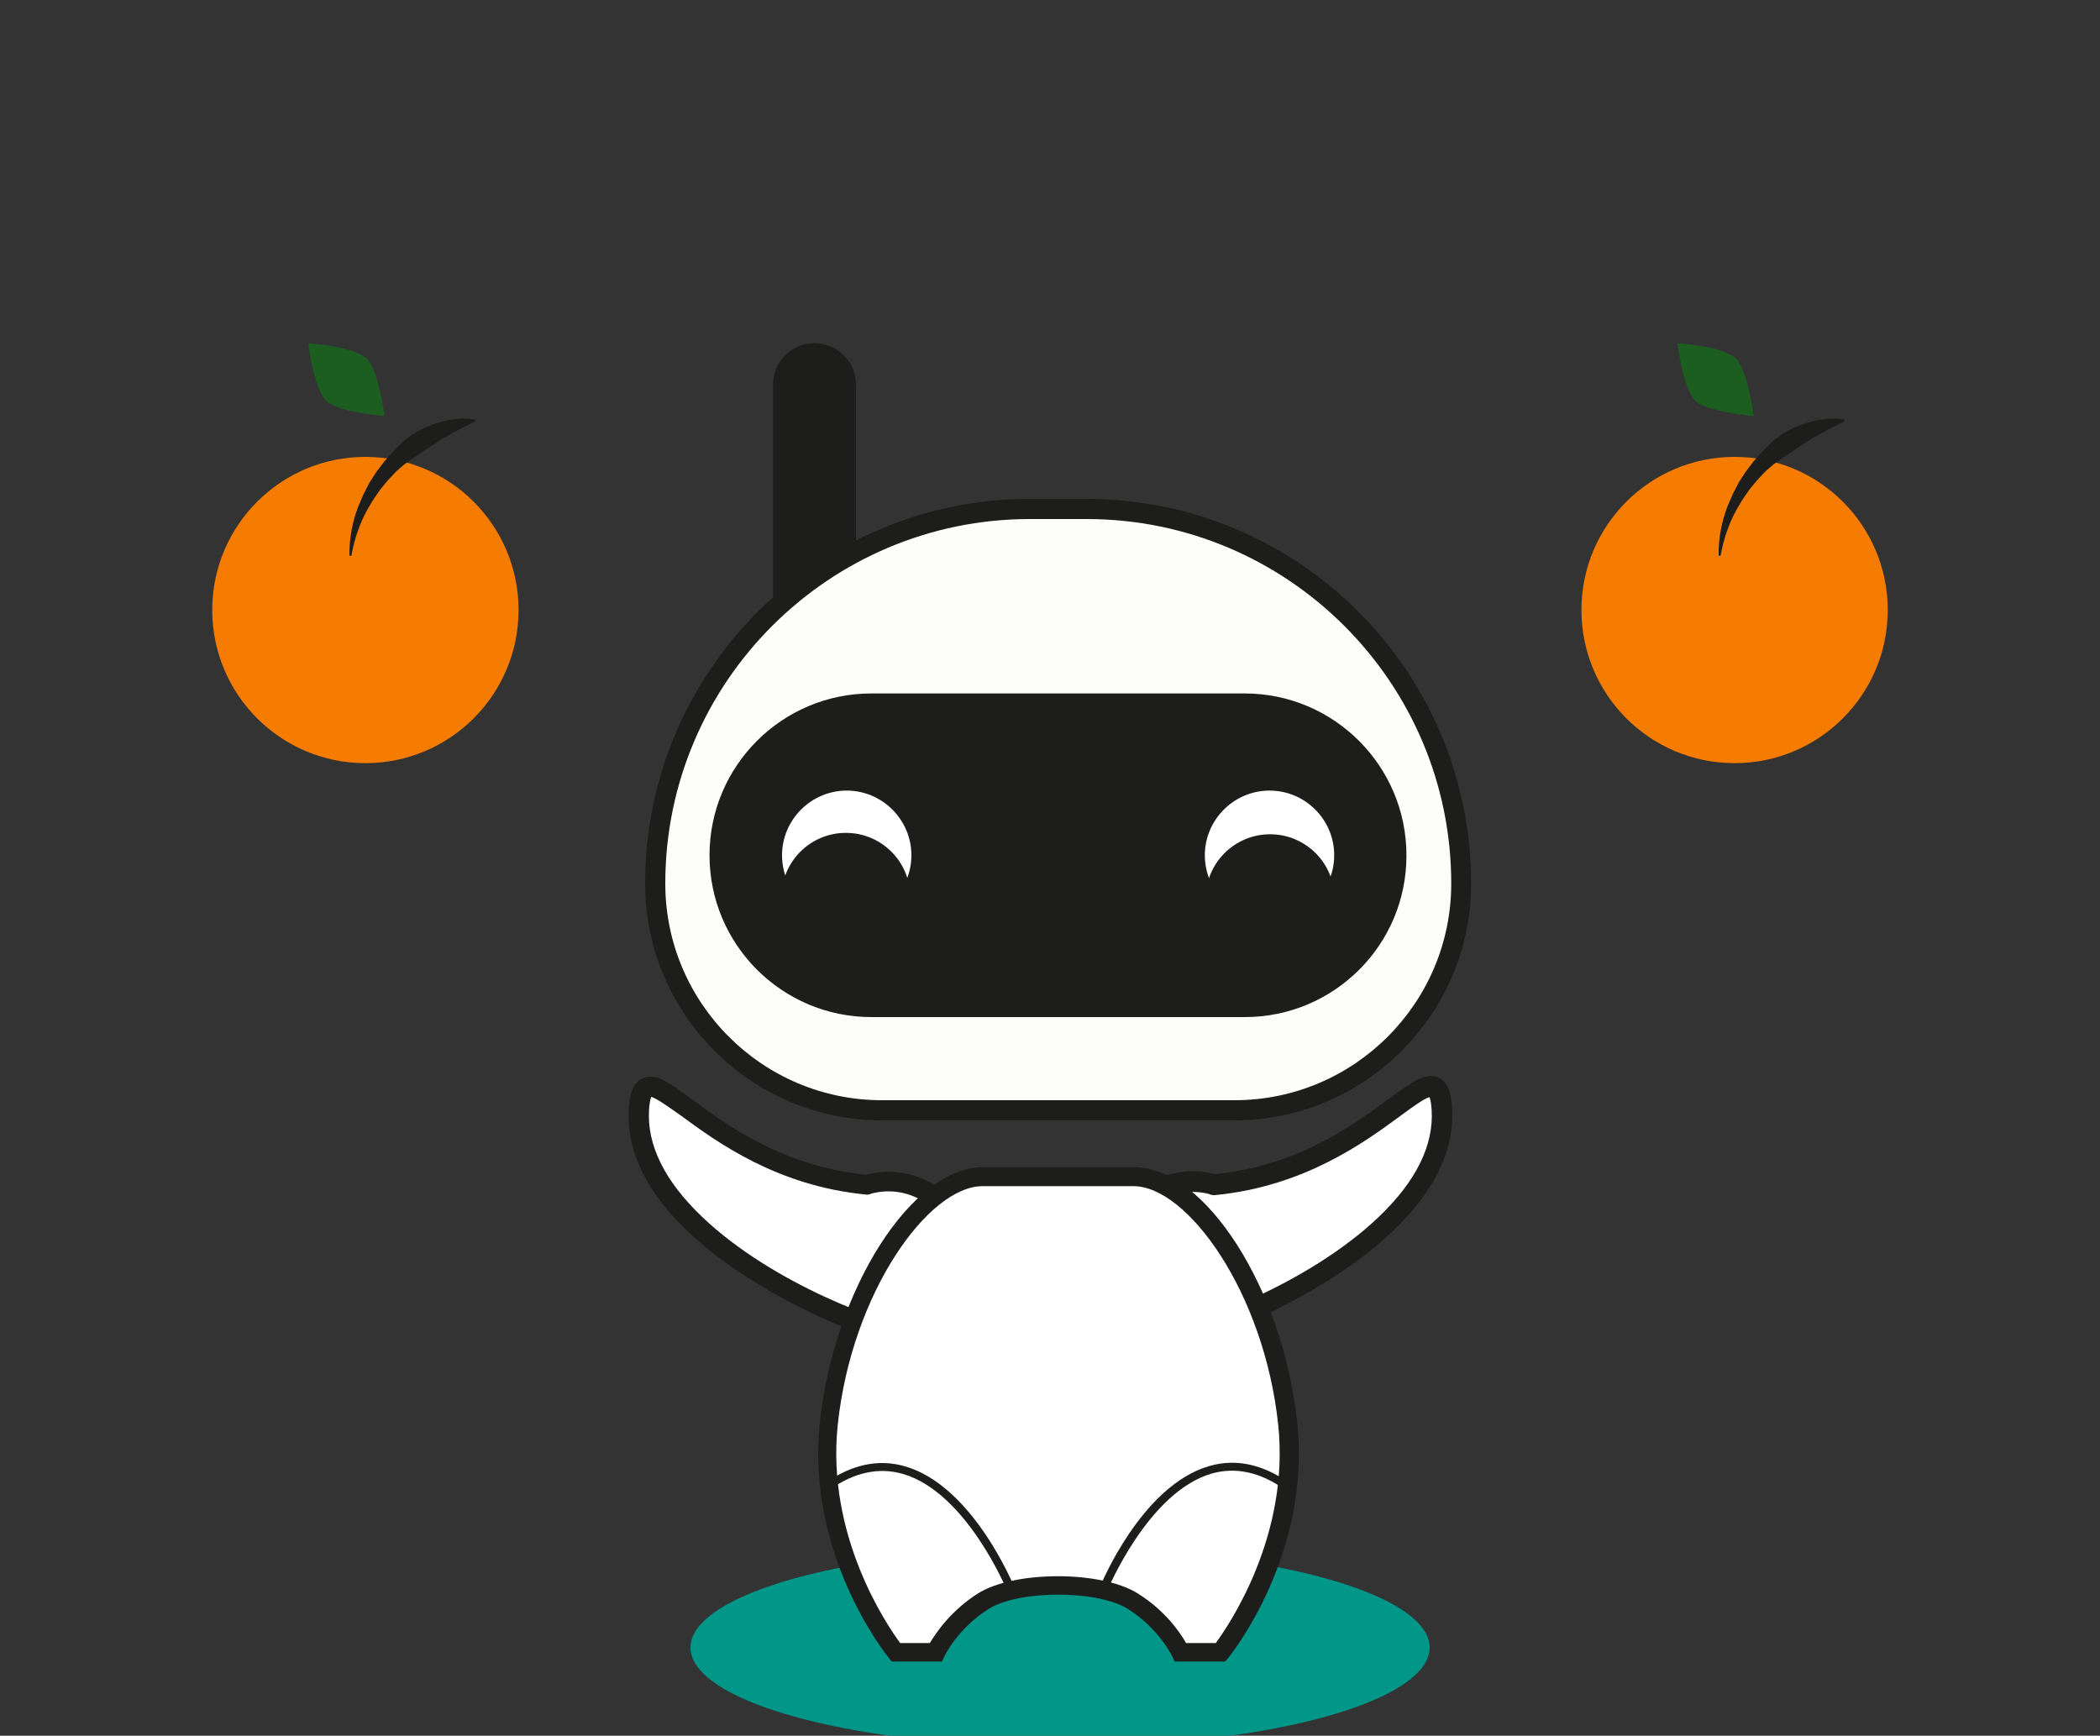 <?xml version="1.0" encoding="utf-8"?>
<!-- Generator: Adobe Illustrator 21.1.0, SVG Export Plug-In . SVG Version: 6.00 Build 0)  -->
<svg version="1.1" xmlns="http://www.w3.org/2000/svg" xmlns:xlink="http://www.w3.org/1999/xlink" x="0px" y="0px"
	 viewBox="0 0 750 620" style="enable-background:new 0 0 750 620;" xml:space="preserve">
<rect x="0" y="0" width="750" height="620" fill="#333333" stroke="none"/>
<style type="text/css">
	.st0{display:none;}
	.st1{display:inline;}
	.st2{fill:#80CBC4;}
	.st3{fill:#102027;}
	.st4{fill:#FFAB00;}
	.st5{fill:#009688;}
	.st6{fill:#F57C00;}
	.st7{fill:#1D1D1B;}
	.st8{fill:#1B5E20;}
	.st9{fill:#E65100;}
	.st10{fill:#3E2723;}
	.st11{fill:#FDFDFC;}
	.st12{fill:#FFFFFF;}
	.st13{fill:#37474F;}
	.st14{fill:#62727B;}
	.st15{fill:#FFDD4B;}
	.st16{fill:#C67C00;}
	.st17{fill:#72370F;}
</style>
<g id="Camada_2" class="st0">
	<g class="st1">
		<rect x="-0.7" y="-460.5" class="st2" width="750.5" height="1337"/>
	</g>
</g>
<g id="Camada_1">
	<g>
		<g>
			<circle class="st6" cx="130.5" cy="217.9" r="54.7"/>
		</g>
		<path class="st7" d="M124.8,198.5c-0.1-6,1-12,3.2-17.7l1.8-4.2l2.1-4.1l2.5-3.9l2.8-3.7c1-1.2,2.1-2.3,3.1-3.5l3.3-3.3
			c1.2-1,2.4-2,3.7-2.9c1.3-0.8,2.7-1.6,4.1-2.3c1.4-0.6,2.9-1.2,4.4-1.7c1.5-0.4,3-0.8,4.5-1.2c1.6-0.2,3.1-0.4,4.6-0.5
			c1.6,0,3.1,0.1,4.7,0.3l0.1,0.7c-1.4,0.8-2.7,1.4-4,2c-1.3,0.7-2.6,1.4-3.8,2c-1.2,0.8-2.4,1.4-3.7,2.1c-1.2,0.8-2.3,1.5-3.5,2.2
			c-1.1,0.8-2.3,1.6-3.4,2.3c-1.1,0.8-2.3,1.6-3.4,2.3l-3.4,2.4c-1.1,0.9-2.1,1.8-3.2,2.8l-2.9,3.1l-2.7,3.3l-2.4,3.5l-2.2,3.7
			c-2.7,5-4.6,10.5-5.6,16.3L124.8,198.5z"/>
		<path class="st8" d="M137.3,148.3c0,0-1.9-14.1-5.5-19.3c-3.6-5.3-21.7-6.4-21.7-6.4l0,0c0,0,2,18,7.4,21.4s19.6,4.6,19.6,4.6
			L137.3,148.3z"/>
	</g>
	<g>
		<g>
			<circle class="st6" cx="619.5" cy="217.9" r="54.7"/>
		</g>
		<path class="st7" d="M613.8,198.5c-0.1-6,1-12,3.2-17.7l1.8-4.2l2.1-4.1l2.5-3.9l2.8-3.7c1-1.2,2.1-2.3,3.1-3.5l3.3-3.3
			c1.2-1,2.4-2,3.7-2.9c1.3-0.8,2.7-1.6,4.1-2.3c1.4-0.6,2.9-1.2,4.4-1.7c1.5-0.4,3-0.8,4.5-1.2c1.6-0.2,3.1-0.4,4.6-0.5
			c1.6,0,3.1,0.1,4.7,0.3l0.1,0.7c-1.4,0.8-2.7,1.4-4,2c-1.3,0.7-2.6,1.4-3.8,2c-1.2,0.8-2.4,1.4-3.7,2.1c-1.2,0.8-2.3,1.5-3.5,2.2
			c-1.1,0.8-2.3,1.6-3.4,2.3c-1.1,0.8-2.3,1.6-3.4,2.3l-3.4,2.4c-1.1,0.9-2.1,1.8-3.2,2.8l-2.9,3.1l-2.7,3.3l-2.4,3.5l-2.2,3.7
			c-2.7,5-4.6,10.5-5.6,16.3L613.8,198.5z"/>
		<path class="st8" d="M626.3,148.3c0,0-1.9-14.1-5.5-19.3c-3.6-5.3-21.7-6.4-21.7-6.4l0,0c0,0,2,18,7.4,21.4
			c5.4,3.3,19.6,4.6,19.6,4.6L626.3,148.3z"/>
	</g>
	<g>
		<g>
			<ellipse class="st5" cx="378.6" cy="588.5" rx="132" ry="35.5"/>
		</g>
		<g>
			<g>
				<path class="st12" d="M419.1,476.6c-14.8-3.7-23.8-18.8-20.1-33.6s18.8-23.8,33.6-20.1c0.3,0.1,0.7,0.2,1,0.3
					c57.7-5.6,79.6-53.5,81.2-27.1C517.8,444.3,427.2,478.6,419.1,476.6z"/>
				<path class="st7" d="M419.9,480.2c-0.6,0-1.2-0.1-1.6-0.2l0,0c-8.1-2-14.9-7.1-19.2-14.3c-4.3-7.2-5.5-15.6-3.5-23.7
					c2-8.1,7.1-14.9,14.3-19.2c7.2-4.3,15.6-5.5,23.7-3.5c0.2,0,0.3,0.1,0.5,0.1c29.5-3.1,48.9-17.3,61.8-26.8
					c8.3-6.1,13.3-9.8,17.9-7.6c3.8,1.8,4.5,6.6,4.8,10.7c1,17-8.2,33.6-27.3,49.5C466.8,465.6,430.4,480.2,419.9,480.2z
					 M419.9,473.1c5.2,0.5,46.6-13.7,72.5-38.4c13.3-12.7,19.7-25.6,18.9-38.3c-0.2-2.7-0.5-3.9-0.8-4.5c-1.9,0.5-6.6,3.9-10.5,6.8
					c-12.8,9.4-34.2,25.1-66.1,28.2c-0.5,0-0.9,0-1.3-0.1c-0.2,0-0.3-0.1-0.5-0.2c-0.1,0-0.2-0.1-0.3-0.1
					c-6.2-1.6-12.7-0.6-18.2,2.7c-5.5,3.3-9.4,8.6-11,14.8c-1.6,6.2-0.6,12.7,2.7,18.2C408.5,467.6,413.7,471.5,419.9,473.1z"/>
			</g>
		</g>
		<g>
			<g>
				<path class="st12" d="M324,476.6c14.8-3.7,23.8-18.8,20.1-33.6c-3.7-14.8-18.8-23.8-33.6-20.1c-0.3,0.1-0.7,0.2-1,0.3
					c-57.7-5.6-79.6-53.5-81.2-27.1C225.3,444.3,315.9,478.6,324,476.6z"/>
				<path class="st7" d="M323.2,480.2c-10.5,0-46.9-14.6-71.3-34.8c-19.2-15.9-28.4-32.6-27.3-49.5c0.2-4,1-8.9,4.8-10.7
					c4.6-2.2,9.6,1.5,17.9,7.6c12.9,9.5,32.3,23.7,61.8,26.8c0.2,0,0.3-0.1,0.5-0.1c8.1-2,16.5-0.8,23.7,3.5
					c7.2,4.3,12.2,11.1,14.3,19.2c2,8.1,0.8,16.5-3.5,23.7c-4.3,7.2-11.1,12.2-19.2,14.3l0,0C324.4,480.2,323.9,480.2,323.2,480.2z
					 M232.6,391.8c-0.2,0.5-0.6,1.7-0.8,4.5c-0.8,12.7,5.6,25.6,18.9,38.3c25.9,24.8,67.3,38.9,72.5,38.4c6.2-1.6,11.4-5.5,14.7-11
					c3.3-5.5,4.3-12,2.7-18.2c-1.6-6.2-5.5-11.5-11-14.8c-5.5-3.3-12-4.3-18.2-2.7c-0.1,0-0.2,0.1-0.3,0.1c-0.2,0.1-0.3,0.1-0.5,0.2
					c-0.4,0.1-0.9,0.2-1.3,0.1c-31.9-3.1-53.3-18.8-66.1-28.2C239.2,395.7,234.5,392.3,232.6,391.8z"/>
			</g>
		</g>
		<g>
			<path class="st12" d="M350.9,420.3c-23,0-50.1,41.9-55,88.2c-4.9,46.2,24,81.7,24,81.7h14.3c0,0,5-10.8,17.1-18.3
				c12.1-7.5,41.2-7.5,53.3,0c12.1,7.5,17.1,18.3,17.1,18.3h14.3c0,0,28.9-35.5,24-81.7c-4.9-46.2-32-88.2-55-88.2H350.9z"/>
			<path class="st7" d="M437.5,593.5h-18l-0.9-1.9c0-0.1-4.8-10-15.8-16.9c-10.9-6.8-38.8-6.8-49.7,0c-11,6.9-15.8,16.8-15.8,16.9
				l-0.9,1.9l-2.1,0h-15.8l-1-1.2c-1.2-1.5-29.7-37.1-24.7-84.2c5.1-47.7,32.9-91.2,58.3-91.2h53.9c25.4,0,53.2,43.4,58.3,91.2
				c5,47.1-23.5,82.7-24.7,84.2L437.5,593.5z M423.6,586.9h10.6c4.8-6.5,26.5-38.5,22.3-78c-5-47.2-32.4-85.2-51.7-85.2h-53.9
				c-19.3,0-46.7,38-51.7,85.2c-4.2,39.6,17.5,71.5,22.3,78h10.6c2.1-3.6,7.6-11.7,17.3-17.8c13-8.1,43.8-8.1,56.8,0
				C416.1,575.2,421.5,583.2,423.6,586.9z"/>
		</g>
		<path class="st7" d="M290.9,122.6c-8.2,0-14.8,6.6-14.8,14.8v79.9l29.6-5.7v-74.1C305.7,129.2,299.1,122.6,290.9,122.6z"/>
		<g>
			<path class="st11" d="M440.8,396.6H315c-44.7,0-81-36.3-81-81v0c0-73.9,59.9-133.8,133.8-133.8H388
				c73.9,0,133.8,59.9,133.8,133.8v0C521.8,360.3,485.6,396.6,440.8,396.6z"/>
			<path class="st7" d="M440.8,400.2H315c-46.6,0-84.6-37.9-84.6-84.6c0-75.8,61.6-137.4,137.4-137.4H388
				c75.8,0,137.4,61.6,137.4,137.4C525.4,362.2,487.5,400.2,440.8,400.2z M367.8,185.4c-71.8,0-130.2,58.4-130.2,130.2
				c0,42.7,34.7,77.4,77.4,77.4h125.9c42.7,0,77.4-34.7,77.4-77.4c0-71.8-58.4-130.2-130.2-130.2H367.8z"/>
		</g>
		<path class="st7" d="M444.6,363.3H311.2c-31.9,0-57.8-25.9-57.8-57.8v0c0-31.9,25.9-57.8,57.8-57.8h133.3
			c31.9,0,57.8,25.9,57.8,57.8v0C502.4,337.4,476.5,363.3,444.6,363.3z"/>
		<g>
			<g>
				<g>
					<g>
						<g>
							<circle class="st12" cx="453.4" cy="305.5" r="25.1"/>
							<path class="st7" d="M453.4,332.6c-14.9,0-27.1-12.1-27.1-27.1s12.1-27.1,27.1-27.1s27.1,12.1,27.1,27.1
								S468.4,332.6,453.4,332.6z M453.4,282.4c-12.7,0-23.1,10.4-23.1,23.1s10.4,23.1,23.1,23.1s23.1-10.4,23.1-23.1
								S466.2,282.4,453.4,282.4z"/>
						</g>
					</g>
				</g>
			</g>
			<g>
				<g>
					<g>
						<g>
							<circle class="st12" cx="302.4" cy="305.5" r="25.1"/>
							<path class="st7" d="M302.4,332.6c-14.9,0-27.1-12.1-27.1-27.1s12.1-27.1,27.1-27.1s27.1,12.1,27.1,27.1
								S317.3,332.6,302.4,332.6z M302.4,282.4c-12.7,0-23.1,10.4-23.1,23.1s10.4,23.1,23.1,23.1s23.1-10.4,23.1-23.1
								S315.1,282.4,302.4,282.4z"/>
						</g>
					</g>
				</g>
			</g>
		</g>
		<path class="st7" d="M395.3,568.5l-2.7-1.1c0.6-1.5,15.1-36.7,39.2-43.7c9.5-2.8,19.2-0.7,28.8,6.1l-1.7,2.3
			c-8.8-6.3-17.7-8.2-26.3-5.7C409.9,533.1,395.5,568.1,395.3,568.5z"/>
		<path class="st7" d="M359.8,568.5c-0.1-0.4-14.6-35.4-37.3-42c-8.6-2.5-17.5-0.6-26.3,5.7l-1.7-2.3c9.6-6.8,19.3-8.9,28.8-6.1
			c24.1,7,38.6,42.2,39.2,43.7L359.8,568.5z"/>
		<circle class="st7" cx="302.1" cy="320.5" r="23"/>
		<circle class="st7" cx="453.6" cy="321" r="23"/>
	</g>
</g>
</svg>
